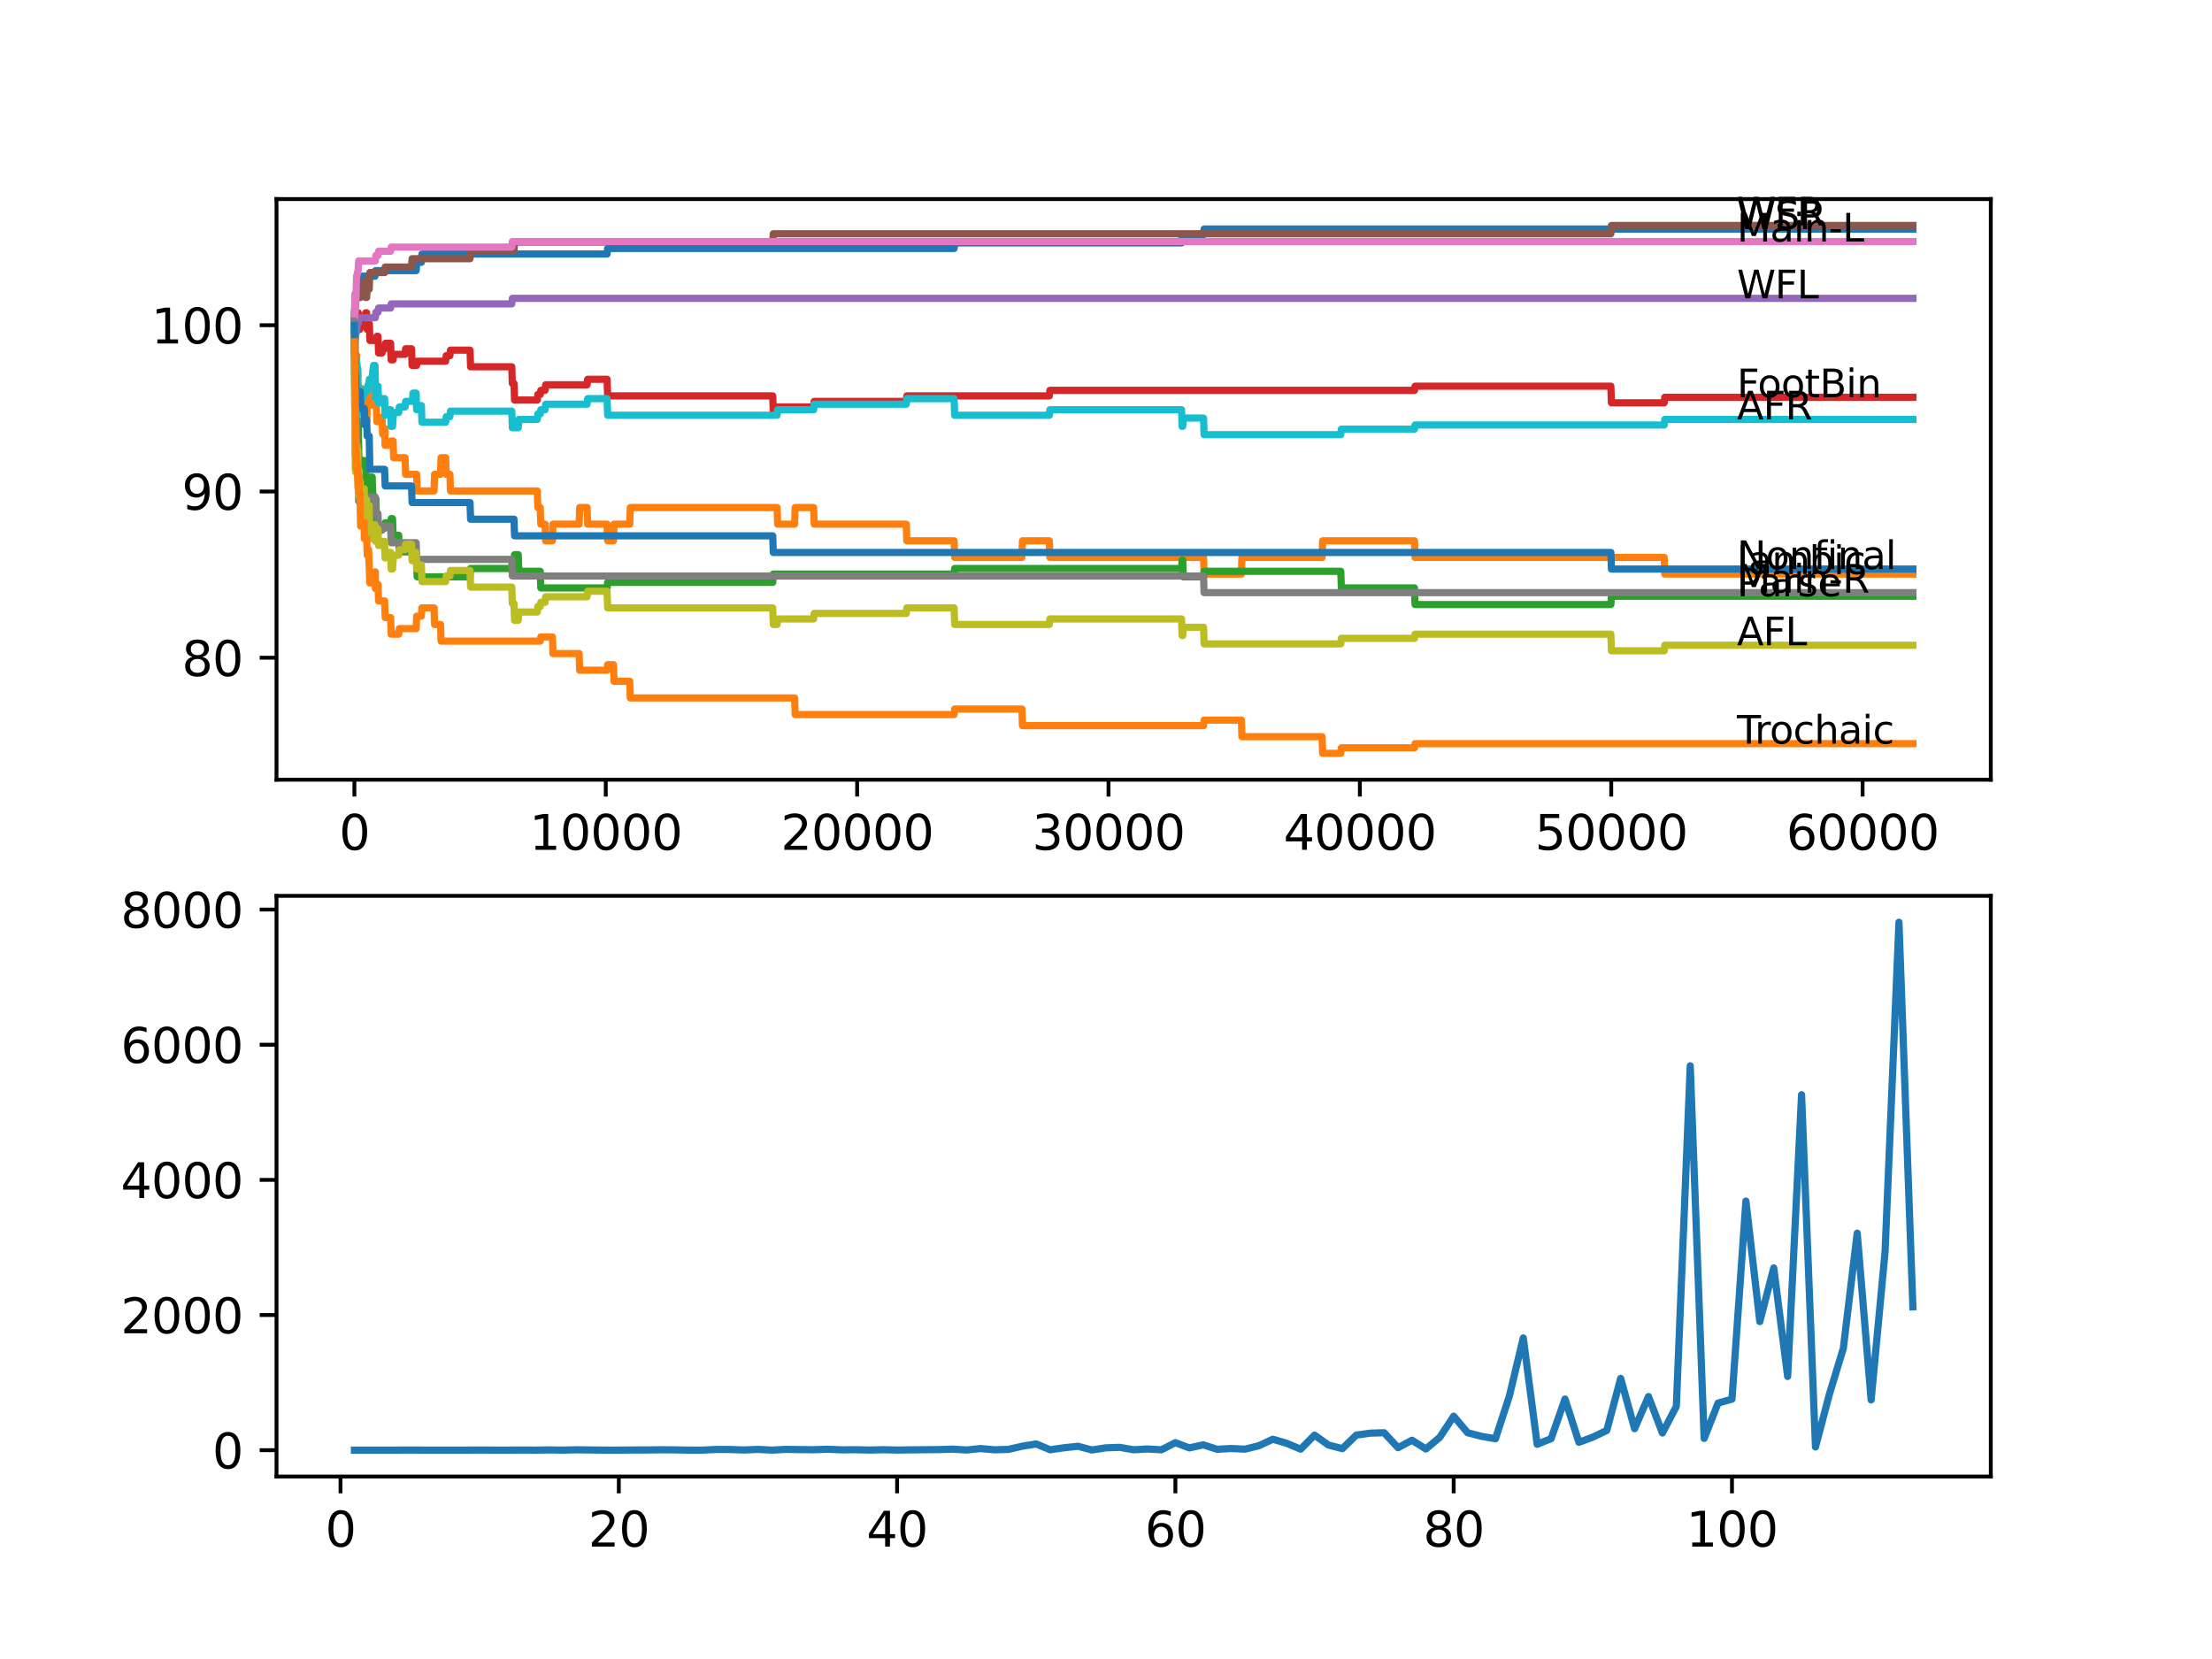<?xml version="1.0" encoding="utf-8" standalone="no"?>
<!DOCTYPE svg PUBLIC "-//W3C//DTD SVG 1.1//EN"
  "http://www.w3.org/Graphics/SVG/1.1/DTD/svg11.dtd">
<svg xmlns:xlink="http://www.w3.org/1999/xlink" width="460.8pt" height="345.6pt" viewBox="0 0 460.8 345.6" xmlns="http://www.w3.org/2000/svg" version="1.1">
 <defs>
  <style type="text/css">*{stroke-linejoin: round; stroke-linecap: butt}</style>
 </defs>
 <g id="figure_1">
  <g id="patch_1">
   <path d="M 0 345.6 
L 460.8 345.6 
L 460.8 0 
L 0 0 
z
" style="fill: #ffffff"/>
  </g>
  <g id="axes_1">
   <g id="patch_2">
    <path d="M 57.6 162.432 
L 414.72 162.432 
L 414.72 41.472 
L 57.6 41.472 
z
" style="fill: #ffffff"/>
   </g>
   <g id="matplotlib.axis_1">
    <g id="xtick_1">
     <g id="line2d_1">
      <defs>
       <path id="m4d00208e15" d="M 0 0 
L 0 3.5 
" style="stroke: #000000; stroke-width: 0.8"/>
      </defs>
      <g>
       <use xlink:href="#m4d00208e15" x="73.827" y="162.432" style="stroke: #000000; stroke-width: 0.8"/>
      </g>
     </g>
     <g id="text_1">
      <!-- 0 -->
      <g transform="translate(70.646 177.03)scale(0.1 -0.1)">
       <defs>
        <path id="DejaVuSans-30" d="M 2034 4250 
Q 1547 4250 1301 3770 
Q 1056 3291 1056 2328 
Q 1056 1369 1301 889 
Q 1547 409 2034 409 
Q 2525 409 2770 889 
Q 3016 1369 3016 2328 
Q 3016 3291 2770 3770 
Q 2525 4250 2034 4250 
z
M 2034 4750 
Q 2819 4750 3233 4129 
Q 3647 3509 3647 2328 
Q 3647 1150 3233 529 
Q 2819 -91 2034 -91 
Q 1250 -91 836 529 
Q 422 1150 422 2328 
Q 422 3509 836 4129 
Q 1250 4750 2034 4750 
z
" transform="scale(0.016)"/>
       </defs>
       <use xlink:href="#DejaVuSans-30"/>
      </g>
     </g>
    </g>
    <g id="xtick_2">
     <g id="line2d_2">
      <g>
       <use xlink:href="#m4d00208e15" x="126.192" y="162.432" style="stroke: #000000; stroke-width: 0.8"/>
      </g>
     </g>
     <g id="text_2">
      <!-- 10000 -->
      <g transform="translate(110.286 177.03)scale(0.1 -0.1)">
       <defs>
        <path id="DejaVuSans-31" d="M 794 531 
L 1825 531 
L 1825 4091 
L 703 3866 
L 703 4441 
L 1819 4666 
L 2450 4666 
L 2450 531 
L 3481 531 
L 3481 0 
L 794 0 
L 794 531 
z
" transform="scale(0.016)"/>
       </defs>
       <use xlink:href="#DejaVuSans-31"/>
       <use xlink:href="#DejaVuSans-30" x="63.623"/>
       <use xlink:href="#DejaVuSans-30" x="127.246"/>
       <use xlink:href="#DejaVuSans-30" x="190.869"/>
       <use xlink:href="#DejaVuSans-30" x="254.492"/>
      </g>
     </g>
    </g>
    <g id="xtick_3">
     <g id="line2d_3">
      <g>
       <use xlink:href="#m4d00208e15" x="178.556" y="162.432" style="stroke: #000000; stroke-width: 0.8"/>
      </g>
     </g>
     <g id="text_3">
      <!-- 20000 -->
      <g transform="translate(162.65 177.03)scale(0.1 -0.1)">
       <defs>
        <path id="DejaVuSans-32" d="M 1228 531 
L 3431 531 
L 3431 0 
L 469 0 
L 469 531 
Q 828 903 1448 1529 
Q 2069 2156 2228 2338 
Q 2531 2678 2651 2914 
Q 2772 3150 2772 3378 
Q 2772 3750 2511 3984 
Q 2250 4219 1831 4219 
Q 1534 4219 1204 4116 
Q 875 4013 500 3803 
L 500 4441 
Q 881 4594 1212 4672 
Q 1544 4750 1819 4750 
Q 2544 4750 2975 4387 
Q 3406 4025 3406 3419 
Q 3406 3131 3298 2873 
Q 3191 2616 2906 2266 
Q 2828 2175 2409 1742 
Q 1991 1309 1228 531 
z
" transform="scale(0.016)"/>
       </defs>
       <use xlink:href="#DejaVuSans-32"/>
       <use xlink:href="#DejaVuSans-30" x="63.623"/>
       <use xlink:href="#DejaVuSans-30" x="127.246"/>
       <use xlink:href="#DejaVuSans-30" x="190.869"/>
       <use xlink:href="#DejaVuSans-30" x="254.492"/>
      </g>
     </g>
    </g>
    <g id="xtick_4">
     <g id="line2d_4">
      <g>
       <use xlink:href="#m4d00208e15" x="230.921" y="162.432" style="stroke: #000000; stroke-width: 0.8"/>
      </g>
     </g>
     <g id="text_4">
      <!-- 30000 -->
      <g transform="translate(215.015 177.03)scale(0.1 -0.1)">
       <defs>
        <path id="DejaVuSans-33" d="M 2597 2516 
Q 3050 2419 3304 2112 
Q 3559 1806 3559 1356 
Q 3559 666 3084 287 
Q 2609 -91 1734 -91 
Q 1441 -91 1130 -33 
Q 819 25 488 141 
L 488 750 
Q 750 597 1062 519 
Q 1375 441 1716 441 
Q 2309 441 2620 675 
Q 2931 909 2931 1356 
Q 2931 1769 2642 2001 
Q 2353 2234 1838 2234 
L 1294 2234 
L 1294 2753 
L 1863 2753 
Q 2328 2753 2575 2939 
Q 2822 3125 2822 3475 
Q 2822 3834 2567 4026 
Q 2313 4219 1838 4219 
Q 1578 4219 1281 4162 
Q 984 4106 628 3988 
L 628 4550 
Q 988 4650 1302 4700 
Q 1616 4750 1894 4750 
Q 2613 4750 3031 4423 
Q 3450 4097 3450 3541 
Q 3450 3153 3228 2886 
Q 3006 2619 2597 2516 
z
" transform="scale(0.016)"/>
       </defs>
       <use xlink:href="#DejaVuSans-33"/>
       <use xlink:href="#DejaVuSans-30" x="63.623"/>
       <use xlink:href="#DejaVuSans-30" x="127.246"/>
       <use xlink:href="#DejaVuSans-30" x="190.869"/>
       <use xlink:href="#DejaVuSans-30" x="254.492"/>
      </g>
     </g>
    </g>
    <g id="xtick_5">
     <g id="line2d_5">
      <g>
       <use xlink:href="#m4d00208e15" x="283.285" y="162.432" style="stroke: #000000; stroke-width: 0.8"/>
      </g>
     </g>
     <g id="text_5">
      <!-- 40000 -->
      <g transform="translate(267.379 177.03)scale(0.1 -0.1)">
       <defs>
        <path id="DejaVuSans-34" d="M 2419 4116 
L 825 1625 
L 2419 1625 
L 2419 4116 
z
M 2253 4666 
L 3047 4666 
L 3047 1625 
L 3713 1625 
L 3713 1100 
L 3047 1100 
L 3047 0 
L 2419 0 
L 2419 1100 
L 313 1100 
L 313 1709 
L 2253 4666 
z
" transform="scale(0.016)"/>
       </defs>
       <use xlink:href="#DejaVuSans-34"/>
       <use xlink:href="#DejaVuSans-30" x="63.623"/>
       <use xlink:href="#DejaVuSans-30" x="127.246"/>
       <use xlink:href="#DejaVuSans-30" x="190.869"/>
       <use xlink:href="#DejaVuSans-30" x="254.492"/>
      </g>
     </g>
    </g>
    <g id="xtick_6">
     <g id="line2d_6">
      <g>
       <use xlink:href="#m4d00208e15" x="335.65" y="162.432" style="stroke: #000000; stroke-width: 0.8"/>
      </g>
     </g>
     <g id="text_6">
      <!-- 50000 -->
      <g transform="translate(319.744 177.03)scale(0.1 -0.1)">
       <defs>
        <path id="DejaVuSans-35" d="M 691 4666 
L 3169 4666 
L 3169 4134 
L 1269 4134 
L 1269 2991 
Q 1406 3038 1543 3061 
Q 1681 3084 1819 3084 
Q 2600 3084 3056 2656 
Q 3513 2228 3513 1497 
Q 3513 744 3044 326 
Q 2575 -91 1722 -91 
Q 1428 -91 1123 -41 
Q 819 9 494 109 
L 494 744 
Q 775 591 1075 516 
Q 1375 441 1709 441 
Q 2250 441 2565 725 
Q 2881 1009 2881 1497 
Q 2881 1984 2565 2268 
Q 2250 2553 1709 2553 
Q 1456 2553 1204 2497 
Q 953 2441 691 2322 
L 691 4666 
z
" transform="scale(0.016)"/>
       </defs>
       <use xlink:href="#DejaVuSans-35"/>
       <use xlink:href="#DejaVuSans-30" x="63.623"/>
       <use xlink:href="#DejaVuSans-30" x="127.246"/>
       <use xlink:href="#DejaVuSans-30" x="190.869"/>
       <use xlink:href="#DejaVuSans-30" x="254.492"/>
      </g>
     </g>
    </g>
    <g id="xtick_7">
     <g id="line2d_7">
      <g>
       <use xlink:href="#m4d00208e15" x="388.014" y="162.432" style="stroke: #000000; stroke-width: 0.8"/>
      </g>
     </g>
     <g id="text_7">
      <!-- 60000 -->
      <g transform="translate(372.108 177.03)scale(0.1 -0.1)">
       <defs>
        <path id="DejaVuSans-36" d="M 2113 2584 
Q 1688 2584 1439 2293 
Q 1191 2003 1191 1497 
Q 1191 994 1439 701 
Q 1688 409 2113 409 
Q 2538 409 2786 701 
Q 3034 994 3034 1497 
Q 3034 2003 2786 2293 
Q 2538 2584 2113 2584 
z
M 3366 4563 
L 3366 3988 
Q 3128 4100 2886 4159 
Q 2644 4219 2406 4219 
Q 1781 4219 1451 3797 
Q 1122 3375 1075 2522 
Q 1259 2794 1537 2939 
Q 1816 3084 2150 3084 
Q 2853 3084 3261 2657 
Q 3669 2231 3669 1497 
Q 3669 778 3244 343 
Q 2819 -91 2113 -91 
Q 1303 -91 875 529 
Q 447 1150 447 2328 
Q 447 3434 972 4092 
Q 1497 4750 2381 4750 
Q 2619 4750 2861 4703 
Q 3103 4656 3366 4563 
z
" transform="scale(0.016)"/>
       </defs>
       <use xlink:href="#DejaVuSans-36"/>
       <use xlink:href="#DejaVuSans-30" x="63.623"/>
       <use xlink:href="#DejaVuSans-30" x="127.246"/>
       <use xlink:href="#DejaVuSans-30" x="190.869"/>
       <use xlink:href="#DejaVuSans-30" x="254.492"/>
      </g>
     </g>
    </g>
   </g>
   <g id="matplotlib.axis_2">
    <g id="ytick_1">
     <g id="line2d_8">
      <defs>
       <path id="me8028a937d" d="M 0 0 
L -3.5 0 
" style="stroke: #000000; stroke-width: 0.8"/>
      </defs>
      <g>
       <use xlink:href="#me8028a937d" x="57.6" y="137.019" style="stroke: #000000; stroke-width: 0.8"/>
      </g>
     </g>
     <g id="text_8">
      <!-- 80 -->
      <g transform="translate(37.875 140.818)scale(0.1 -0.1)">
       <defs>
        <path id="DejaVuSans-38" d="M 2034 2216 
Q 1584 2216 1326 1975 
Q 1069 1734 1069 1313 
Q 1069 891 1326 650 
Q 1584 409 2034 409 
Q 2484 409 2743 651 
Q 3003 894 3003 1313 
Q 3003 1734 2745 1975 
Q 2488 2216 2034 2216 
z
M 1403 2484 
Q 997 2584 770 2862 
Q 544 3141 544 3541 
Q 544 4100 942 4425 
Q 1341 4750 2034 4750 
Q 2731 4750 3128 4425 
Q 3525 4100 3525 3541 
Q 3525 3141 3298 2862 
Q 3072 2584 2669 2484 
Q 3125 2378 3379 2068 
Q 3634 1759 3634 1313 
Q 3634 634 3220 271 
Q 2806 -91 2034 -91 
Q 1263 -91 848 271 
Q 434 634 434 1313 
Q 434 1759 690 2068 
Q 947 2378 1403 2484 
z
M 1172 3481 
Q 1172 3119 1398 2916 
Q 1625 2713 2034 2713 
Q 2441 2713 2670 2916 
Q 2900 3119 2900 3481 
Q 2900 3844 2670 4047 
Q 2441 4250 2034 4250 
Q 1625 4250 1398 4047 
Q 1172 3844 1172 3481 
z
" transform="scale(0.016)"/>
       </defs>
       <use xlink:href="#DejaVuSans-38"/>
       <use xlink:href="#DejaVuSans-30" x="63.623"/>
      </g>
     </g>
    </g>
    <g id="ytick_2">
     <g id="line2d_9">
      <g>
       <use xlink:href="#me8028a937d" x="57.6" y="102.385" style="stroke: #000000; stroke-width: 0.8"/>
      </g>
     </g>
     <g id="text_9">
      <!-- 90 -->
      <g transform="translate(37.875 106.184)scale(0.1 -0.1)">
       <defs>
        <path id="DejaVuSans-39" d="M 703 97 
L 703 672 
Q 941 559 1184 500 
Q 1428 441 1663 441 
Q 2288 441 2617 861 
Q 2947 1281 2994 2138 
Q 2813 1869 2534 1725 
Q 2256 1581 1919 1581 
Q 1219 1581 811 2004 
Q 403 2428 403 3163 
Q 403 3881 828 4315 
Q 1253 4750 1959 4750 
Q 2769 4750 3195 4129 
Q 3622 3509 3622 2328 
Q 3622 1225 3098 567 
Q 2575 -91 1691 -91 
Q 1453 -91 1209 -44 
Q 966 3 703 97 
z
M 1959 2075 
Q 2384 2075 2632 2365 
Q 2881 2656 2881 3163 
Q 2881 3666 2632 3958 
Q 2384 4250 1959 4250 
Q 1534 4250 1286 3958 
Q 1038 3666 1038 3163 
Q 1038 2656 1286 2365 
Q 1534 2075 1959 2075 
z
" transform="scale(0.016)"/>
       </defs>
       <use xlink:href="#DejaVuSans-39"/>
       <use xlink:href="#DejaVuSans-30" x="63.623"/>
      </g>
     </g>
    </g>
    <g id="ytick_3">
     <g id="line2d_10">
      <g>
       <use xlink:href="#me8028a937d" x="57.6" y="67.751" style="stroke: #000000; stroke-width: 0.8"/>
      </g>
     </g>
     <g id="text_10">
      <!-- 100 -->
      <g transform="translate(31.512 71.55)scale(0.1 -0.1)">
       <use xlink:href="#DejaVuSans-31"/>
       <use xlink:href="#DejaVuSans-30" x="63.623"/>
       <use xlink:href="#DejaVuSans-30" x="127.246"/>
      </g>
     </g>
    </g>
   </g>
   <g id="line2d_11">
    <path d="M 73.833 66.885 
L 73.838 66.885 
L 73.979 61.286 
L 74.356 61.286 
L 74.472 60.42 
L 74.54 60.42 
L 74.655 58.688 
L 74.822 58.688 
L 74.938 57.534 
L 78.121 57.534 
L 78.237 56.379 
L 86.693 56.379 
L 86.809 54.647 
L 87.783 54.647 
L 87.898 52.916 
L 126.464 52.916 
L 126.579 51.761 
L 198.759 51.761 
L 198.874 50.607 
L 246.138 50.607 
L 246.253 48.875 
L 250.72 48.875 
L 250.835 47.721 
L 398.487 47.721 
L 398.487 47.721 
" clip-path="url(#p08385de5d7)" style="fill: none; stroke: #1f77b4; stroke-width: 1.5; stroke-linecap: square"/>
   </g>
   <g id="line2d_12">
    <path d="M 73.833 67.751 
L 73.838 66.596 
L 73.896 72.369 
L 73.922 71.676 
L 73.995 71.676 
L 74 70.521 
L 74.006 73.985 
L 74.089 73.985 
L 74.1 77.448 
L 74.199 73.985 
L 74.288 73.985 
L 74.403 80.912 
L 74.513 77.448 
L 74.634 84.375 
L 74.838 84.375 
L 74.953 80.912 
L 74.964 80.912 
L 74.995 84.375 
L 75.074 80.912 
L 75.367 80.912 
L 75.482 84.375 
L 75.849 84.375 
L 75.964 87.839 
L 76.388 87.839 
L 76.503 84.375 
L 76.791 84.375 
L 76.823 80.912 
L 76.901 84.375 
L 78.399 84.375 
L 78.514 87.839 
L 78.745 87.839 
L 78.86 86.973 
L 79.593 86.973 
L 79.708 90.436 
L 80.127 90.436 
L 80.205 89.282 
L 80.211 92.745 
L 80.226 92.745 
L 81.373 92.745 
L 81.488 91.879 
L 81.892 91.879 
L 82.007 95.343 
L 84.379 95.343 
L 84.494 98.806 
L 86.788 98.806 
L 86.903 102.269 
L 90.417 102.269 
L 90.532 98.806 
L 91.768 98.806 
L 91.883 95.343 
L 92.841 95.343 
L 92.956 98.806 
L 93.726 98.806 
L 93.841 102.269 
L 111.928 102.269 
L 112.043 105.733 
L 112.541 105.733 
L 112.656 109.196 
L 113.551 109.196 
L 113.666 112.66 
L 115.08 112.66 
L 115.195 109.196 
L 120.641 109.196 
L 120.757 105.733 
L 122.307 105.733 
L 122.422 109.196 
L 126.464 109.196 
L 126.579 112.66 
L 127.794 112.66 
L 127.91 109.196 
L 131.188 109.196 
L 131.303 105.733 
L 161.884 105.733 
L 161.999 109.196 
L 165.533 109.196 
L 165.649 105.733 
L 169.492 105.733 
L 169.607 109.196 
L 188.794 109.196 
L 188.909 112.66 
L 198.759 112.66 
L 198.874 116.123 
L 212.881 116.123 
L 212.997 112.66 
L 218.594 112.66 
L 218.71 116.123 
L 250.72 116.123 
L 250.835 119.587 
L 258.601 119.587 
L 258.716 116.123 
L 275.415 116.123 
L 275.53 112.66 
L 294.664 112.66 
L 294.779 116.123 
L 346.683 116.123 
L 346.798 119.587 
L 398.487 119.587 
L 398.487 119.587 
" clip-path="url(#p08385de5d7)" style="fill: none; stroke: #ff7f0e; stroke-width: 1.5; stroke-linecap: square"/>
   </g>
   <g id="line2d_13">
    <path d="M 73.833 66.885 
L 73.843 64.865 
L 73.88 74.1 
L 73.911 71.387 
L 74.037 84.087 
L 74.063 84.087 
L 74.178 82.355 
L 74.21 82.355 
L 74.325 88.127 
L 74.356 88.127 
L 74.44 87.261 
L 74.445 90.725 
L 74.451 90.725 
L 74.587 90.725 
L 74.66 88.416 
L 74.665 91.879 
L 74.692 91.879 
L 74.697 91.879 
L 74.817 98.806 
L 74.822 98.806 
L 74.938 97.652 
L 75.058 97.652 
L 75.173 95.92 
L 75.849 95.92 
L 75.88 99.383 
L 75.959 97.652 
L 76.069 97.652 
L 76.184 101.115 
L 76.372 101.115 
L 76.488 99.383 
L 76.571 99.383 
L 76.687 102.847 
L 76.917 102.847 
L 77.037 99.383 
L 77.53 99.383 
L 77.645 102.847 
L 77.708 102.847 
L 77.823 106.31 
L 78.121 106.31 
L 78.242 104.001 
L 78.32 104.001 
L 78.441 110.928 
L 78.745 110.928 
L 78.86 110.062 
L 80.127 110.062 
L 80.242 108.908 
L 81.373 108.908 
L 81.488 108.042 
L 81.771 108.042 
L 81.886 111.505 
L 83.059 111.505 
L 83.175 114.969 
L 85.73 114.969 
L 85.845 113.237 
L 85.924 113.237 
L 86.039 116.7 
L 86.788 116.7 
L 86.903 120.164 
L 97.915 120.164 
L 98.03 118.432 
L 106.613 118.432 
L 106.728 117.278 
L 107.074 117.278 
L 107.189 115.546 
L 107.964 115.546 
L 108.079 119.009 
L 112.541 119.009 
L 112.656 122.473 
L 126.464 122.473 
L 126.579 121.318 
L 160.972 121.318 
L 161.088 119.587 
L 198.759 119.587 
L 198.874 118.432 
L 246.138 118.432 
L 246.253 116.7 
L 246.384 116.7 
L 246.499 120.164 
L 250.72 120.164 
L 250.835 119.009 
L 279.311 119.009 
L 279.426 122.473 
L 294.664 122.473 
L 294.779 125.936 
L 335.571 125.936 
L 335.687 124.204 
L 398.487 124.204 
L 398.487 124.204 
" clip-path="url(#p08385de5d7)" style="fill: none; stroke: #2ca02c; stroke-width: 1.5; stroke-linecap: square"/>
   </g>
   <g id="line2d_14">
    <path d="M 73.833 66.885 
L 73.838 66.885 
L 73.937 71.791 
L 73.953 70.06 
L 74.016 70.06 
L 74.136 66.885 
L 74.513 66.885 
L 74.634 65.153 
L 74.749 68.617 
L 74.964 68.617 
L 75.079 67.462 
L 75.367 67.462 
L 75.482 66.308 
L 76.069 66.308 
L 76.184 65.153 
L 76.372 65.153 
L 76.488 68.617 
L 76.823 68.617 
L 76.938 67.462 
L 76.948 67.462 
L 77.064 70.926 
L 78.399 70.926 
L 78.514 70.06 
L 78.745 70.06 
L 78.86 73.523 
L 79.593 73.523 
L 79.708 72.657 
L 80.205 72.657 
L 80.321 71.503 
L 81.373 71.503 
L 81.488 74.966 
L 81.892 74.966 
L 82.007 73.812 
L 84.379 73.812 
L 84.494 72.657 
L 85.73 72.657 
L 85.845 76.121 
L 86.788 76.121 
L 86.903 75.255 
L 92.841 75.255 
L 92.956 74.1 
L 93.726 74.1 
L 93.841 72.946 
L 97.915 72.946 
L 98.03 76.409 
L 106.613 76.409 
L 106.728 79.873 
L 107.074 79.873 
L 107.189 83.336 
L 111.928 83.336 
L 112.043 82.182 
L 112.541 82.182 
L 112.656 81.316 
L 113.551 81.316 
L 113.666 80.161 
L 122.307 80.161 
L 122.422 79.007 
L 126.464 79.007 
L 126.579 82.47 
L 160.972 82.47 
L 161.088 85.934 
L 161.884 85.934 
L 161.999 84.779 
L 169.492 84.779 
L 169.607 83.625 
L 188.794 83.625 
L 188.909 82.47 
L 218.594 82.47 
L 218.71 81.316 
L 294.664 81.316 
L 294.779 80.45 
L 335.571 80.45 
L 335.687 83.913 
L 346.683 83.913 
L 346.798 82.759 
L 398.487 82.759 
L 398.487 82.759 
" clip-path="url(#p08385de5d7)" style="fill: none; stroke: #d62728; stroke-width: 1.5; stroke-linecap: square"/>
   </g>
   <g id="line2d_15">
    <path d="M 73.833 67.751 
L 73.896 67.751 
L 73.911 67.058 
L 73.917 70.521 
L 73.985 70.521 
L 73.99 70.521 
L 74.105 69.367 
L 74.225 69.367 
L 74.341 68.213 
L 74.356 68.213 
L 74.472 67.347 
L 74.634 67.347 
L 74.749 66.192 
L 78.189 66.192 
L 78.305 65.038 
L 78.745 65.038 
L 78.86 64.172 
L 81.373 64.172 
L 81.488 63.306 
L 106.613 63.306 
L 106.728 62.152 
L 398.487 62.152 
L 398.487 62.152 
" clip-path="url(#p08385de5d7)" style="fill: none; stroke: #9467bd; stroke-width: 1.5; stroke-linecap: square"/>
   </g>
   <g id="line2d_16">
    <path d="M 73.833 67.751 
L 73.958 63.71 
L 74.063 63.71 
L 74.178 61.978 
L 75.058 61.978 
L 75.173 60.247 
L 75.88 60.247 
L 75.995 58.515 
L 76.069 58.515 
L 76.184 61.978 
L 76.372 61.978 
L 76.488 60.247 
L 76.917 60.247 
L 77.037 56.783 
L 80.127 56.783 
L 80.242 55.629 
L 85.73 55.629 
L 85.845 53.897 
L 97.915 53.897 
L 98.03 52.165 
L 107.074 52.165 
L 107.189 50.434 
L 160.972 50.434 
L 161.088 48.702 
L 335.571 48.702 
L 335.687 46.97 
L 398.487 46.97 
L 398.487 46.97 
" clip-path="url(#p08385de5d7)" style="fill: none; stroke: #8c564b; stroke-width: 1.5; stroke-linecap: square"/>
   </g>
   <g id="line2d_17">
    <path d="M 73.833 67.751 
L 73.838 67.751 
L 73.911 61.574 
L 73.964 65.038 
L 73.99 65.038 
L 74.11 62.152 
L 74.157 62.152 
L 74.273 57.534 
L 74.356 57.534 
L 74.472 56.668 
L 74.587 56.668 
L 74.707 54.359 
L 78.189 54.359 
L 78.305 53.204 
L 78.745 53.204 
L 78.86 52.338 
L 81.373 52.338 
L 81.488 51.473 
L 106.613 51.473 
L 106.728 50.318 
L 398.487 50.318 
L 398.487 50.318 
" clip-path="url(#p08385de5d7)" style="fill: none; stroke: #e377c2; stroke-width: 1.5; stroke-linecap: square"/>
   </g>
   <g id="line2d_18">
    <path d="M 73.833 66.885 
L 73.838 66.885 
L 73.901 84.202 
L 73.969 80.45 
L 73.99 80.45 
L 74.095 87.377 
L 74.105 86.511 
L 74.157 86.511 
L 74.278 93.438 
L 74.288 93.438 
L 74.356 92.283 
L 74.362 95.747 
L 74.388 95.747 
L 74.513 95.747 
L 74.54 94.881 
L 74.545 98.344 
L 74.587 98.344 
L 74.702 104.405 
L 75.849 104.405 
L 75.964 103.539 
L 78.189 103.539 
L 78.305 107.003 
L 78.745 107.003 
L 78.86 110.466 
L 79.593 110.466 
L 79.708 109.6 
L 81.373 109.6 
L 81.488 113.064 
L 86.693 113.064 
L 86.809 116.527 
L 106.613 116.527 
L 106.728 119.991 
L 250.72 119.991 
L 250.835 123.454 
L 398.487 123.454 
L 398.487 123.454 
" clip-path="url(#p08385de5d7)" style="fill: none; stroke: #7f7f7f; stroke-width: 1.5; stroke-linecap: square"/>
   </g>
   <g id="line2d_19">
    <path d="M 73.833 71.214 
L 73.937 94.881 
L 73.974 93.149 
L 73.99 91.995 
L 74.006 97.767 
L 74.063 94.881 
L 74.089 98.344 
L 74.173 96.324 
L 74.21 96.324 
L 74.335 92.861 
L 74.356 92.861 
L 74.44 96.324 
L 74.466 94.592 
L 74.513 94.592 
L 74.54 93.726 
L 74.545 97.19 
L 74.587 97.19 
L 74.66 103.251 
L 74.697 101.519 
L 74.817 98.056 
L 74.822 98.056 
L 74.938 101.519 
L 74.964 101.519 
L 75.058 100.365 
L 75.063 103.828 
L 75.367 103.828 
L 75.482 102.674 
L 75.849 102.674 
L 75.88 101.808 
L 75.885 105.271 
L 75.943 105.271 
L 76.069 105.271 
L 76.184 104.117 
L 76.372 104.117 
L 76.488 107.58 
L 76.571 107.58 
L 76.687 106.426 
L 76.823 106.426 
L 76.917 105.271 
L 76.922 108.735 
L 76.948 108.735 
L 77.064 112.198 
L 77.53 112.198 
L 77.645 110.466 
L 77.708 110.466 
L 77.823 109.312 
L 78.121 109.312 
L 78.237 112.775 
L 78.32 112.775 
L 78.436 110.178 
L 78.745 110.178 
L 78.86 113.641 
L 79.593 113.641 
L 79.708 112.775 
L 80.127 112.775 
L 80.205 116.239 
L 80.237 115.084 
L 81.373 115.084 
L 81.488 118.548 
L 81.771 118.548 
L 81.886 116.816 
L 81.892 116.816 
L 82.007 115.661 
L 83.059 115.661 
L 83.175 114.507 
L 84.379 114.507 
L 84.494 113.352 
L 85.73 113.352 
L 85.845 116.816 
L 85.924 116.816 
L 86.039 115.084 
L 86.693 115.084 
L 86.788 118.548 
L 86.803 117.682 
L 87.783 117.682 
L 87.898 121.145 
L 92.841 121.145 
L 92.956 119.991 
L 93.726 119.991 
L 93.841 118.836 
L 97.915 118.836 
L 98.03 122.3 
L 106.613 122.3 
L 106.728 125.763 
L 107.074 125.763 
L 107.189 129.226 
L 107.964 129.226 
L 108.079 127.495 
L 111.928 127.495 
L 112.043 126.34 
L 112.541 126.34 
L 112.656 125.474 
L 113.551 125.474 
L 113.666 124.32 
L 122.307 124.32 
L 122.422 123.165 
L 126.464 123.165 
L 126.579 126.629 
L 160.972 126.629 
L 161.088 130.092 
L 161.884 130.092 
L 161.999 128.938 
L 169.492 128.938 
L 169.607 127.783 
L 188.794 127.783 
L 188.909 126.629 
L 198.759 126.629 
L 198.874 130.092 
L 218.594 130.092 
L 218.71 128.938 
L 246.138 128.938 
L 246.253 132.401 
L 246.384 132.401 
L 246.499 130.67 
L 250.72 130.67 
L 250.835 134.133 
L 279.311 134.133 
L 279.426 132.978 
L 294.664 132.978 
L 294.779 132.113 
L 335.571 132.113 
L 335.687 135.576 
L 346.683 135.576 
L 346.798 134.422 
L 398.487 134.422 
L 398.487 134.422 
" clip-path="url(#p08385de5d7)" style="fill: none; stroke: #bcbd22; stroke-width: 1.5; stroke-linecap: square"/>
   </g>
   <g id="line2d_20">
    <path d="M 73.833 67.751 
L 73.838 67.751 
L 73.901 79.873 
L 73.958 76.121 
L 73.974 76.121 
L 73.99 74.966 
L 74.006 80.739 
L 74.074 77.852 
L 74.089 77.852 
L 74.205 75.832 
L 74.21 75.832 
L 74.225 74.678 
L 74.231 78.141 
L 74.32 75.832 
L 74.356 75.832 
L 74.44 79.295 
L 74.466 77.564 
L 74.513 77.564 
L 74.54 76.698 
L 74.545 80.161 
L 74.587 80.161 
L 74.66 86.222 
L 74.697 84.491 
L 74.817 81.027 
L 74.822 81.027 
L 74.938 84.491 
L 74.964 84.491 
L 75.079 83.336 
L 75.367 83.336 
L 75.482 82.182 
L 75.849 82.182 
L 75.964 81.316 
L 76.571 81.316 
L 76.687 80.161 
L 76.823 80.161 
L 76.938 79.007 
L 77.53 79.007 
L 77.645 77.275 
L 77.708 77.275 
L 77.823 76.121 
L 78.121 76.121 
L 78.242 83.047 
L 78.32 83.047 
L 78.436 80.45 
L 78.745 80.45 
L 78.86 83.913 
L 79.593 83.913 
L 79.708 83.047 
L 80.127 83.047 
L 80.205 86.511 
L 80.237 85.356 
L 81.373 85.356 
L 81.488 88.82 
L 81.771 88.82 
L 81.886 87.088 
L 81.892 87.088 
L 82.007 85.934 
L 83.059 85.934 
L 83.175 84.779 
L 84.379 84.779 
L 84.494 83.625 
L 85.924 83.625 
L 86.039 81.893 
L 86.693 81.893 
L 86.788 85.356 
L 86.803 84.491 
L 87.783 84.491 
L 87.898 87.954 
L 92.841 87.954 
L 92.956 86.8 
L 93.726 86.8 
L 93.841 85.645 
L 106.613 85.645 
L 106.728 89.108 
L 107.964 89.108 
L 108.079 87.377 
L 111.928 87.377 
L 112.043 86.222 
L 112.541 86.222 
L 112.656 85.356 
L 113.551 85.356 
L 113.666 84.202 
L 122.307 84.202 
L 122.422 83.047 
L 126.464 83.047 
L 126.579 86.511 
L 161.884 86.511 
L 161.999 85.356 
L 169.492 85.356 
L 169.607 84.202 
L 188.794 84.202 
L 188.909 83.047 
L 198.759 83.047 
L 198.874 86.511 
L 218.594 86.511 
L 218.71 85.356 
L 246.138 85.356 
L 246.253 88.82 
L 246.384 88.82 
L 246.499 87.088 
L 250.72 87.088 
L 250.835 90.552 
L 279.311 90.552 
L 279.426 89.397 
L 294.664 89.397 
L 294.779 88.531 
L 346.683 88.531 
L 346.798 87.377 
L 398.487 87.377 
L 398.487 87.377 
" clip-path="url(#p08385de5d7)" style="fill: none; stroke: #17becf; stroke-width: 1.5; stroke-linecap: square"/>
   </g>
   <g id="line2d_21">
    <path d="M 73.833 67.751 
L 73.958 78.141 
L 74.063 78.141 
L 74.178 81.604 
L 75.058 81.604 
L 75.173 85.068 
L 75.88 85.068 
L 75.995 88.531 
L 76.069 88.531 
L 76.184 87.377 
L 76.372 87.377 
L 76.488 90.84 
L 76.917 90.84 
L 77.037 97.767 
L 80.127 97.767 
L 80.242 101.23 
L 85.73 101.23 
L 85.845 104.694 
L 97.915 104.694 
L 98.03 108.157 
L 107.074 108.157 
L 107.189 111.621 
L 160.972 111.621 
L 161.088 115.084 
L 335.571 115.084 
L 335.687 118.548 
L 398.487 118.548 
L 398.487 118.548 
" clip-path="url(#p08385de5d7)" style="fill: none; stroke: #1f77b4; stroke-width: 1.5; stroke-linecap: square"/>
   </g>
   <g id="line2d_22">
    <path d="M 73.833 71.214 
L 73.958 82.47 
L 73.974 82.47 
L 73.995 81.316 
L 74 84.779 
L 74.063 84.779 
L 74.189 95.169 
L 74.21 95.169 
L 74.225 94.015 
L 74.231 97.478 
L 74.314 96.324 
L 74.403 96.324 
L 74.519 99.787 
L 74.54 99.787 
L 74.576 98.056 
L 74.582 101.519 
L 74.644 100.365 
L 74.822 100.365 
L 74.838 99.21 
L 74.843 102.674 
L 74.922 102.674 
L 74.995 102.674 
L 75.116 109.6 
L 75.849 109.6 
L 75.88 108.735 
L 75.885 112.198 
L 75.943 112.198 
L 76.388 112.198 
L 76.503 115.661 
L 76.571 115.661 
L 76.687 114.507 
L 76.791 114.507 
L 76.907 117.97 
L 76.917 117.97 
L 77.032 121.434 
L 77.708 121.434 
L 77.823 120.279 
L 78.121 120.279 
L 78.189 119.125 
L 78.195 122.588 
L 78.221 122.588 
L 78.399 122.588 
L 78.514 121.722 
L 78.745 121.722 
L 78.86 125.186 
L 80.127 125.186 
L 80.242 128.649 
L 81.373 128.649 
L 81.488 132.113 
L 83.059 132.113 
L 83.175 130.958 
L 86.693 130.958 
L 86.809 128.361 
L 87.783 128.361 
L 87.898 126.629 
L 90.417 126.629 
L 90.532 130.092 
L 91.768 130.092 
L 91.883 133.556 
L 112.541 133.556 
L 112.656 132.69 
L 115.08 132.69 
L 115.195 136.153 
L 120.641 136.153 
L 120.757 139.617 
L 126.464 139.617 
L 126.579 138.462 
L 127.794 138.462 
L 127.91 141.926 
L 131.188 141.926 
L 131.303 145.389 
L 165.533 145.389 
L 165.649 148.853 
L 198.759 148.853 
L 198.874 147.698 
L 212.881 147.698 
L 212.997 151.161 
L 250.72 151.161 
L 250.835 150.007 
L 258.601 150.007 
L 258.716 153.47 
L 275.415 153.47 
L 275.53 156.934 
L 279.311 156.934 
L 279.426 155.779 
L 294.664 155.779 
L 294.779 154.913 
L 398.487 154.913 
L 398.487 154.913 
" clip-path="url(#p08385de5d7)" style="fill: none; stroke: #ff7f0e; stroke-width: 1.5; stroke-linecap: square"/>
   </g>
   <g id="patch_3">
    <path d="M 57.6 162.432 
L 57.6 41.472 
" style="fill: none; stroke: #000000; stroke-width: 0.8; stroke-linejoin: miter; stroke-linecap: square"/>
   </g>
   <g id="patch_4">
    <path d="M 414.72 162.432 
L 414.72 41.472 
" style="fill: none; stroke: #000000; stroke-width: 0.8; stroke-linejoin: miter; stroke-linecap: square"/>
   </g>
   <g id="patch_5">
    <path d="M 57.6 162.432 
L 414.72 162.432 
" style="fill: none; stroke: #000000; stroke-width: 0.8; stroke-linejoin: miter; stroke-linecap: square"/>
   </g>
   <g id="patch_6">
    <path d="M 57.6 41.472 
L 414.72 41.472 
" style="fill: none; stroke: #000000; stroke-width: 0.8; stroke-linejoin: miter; stroke-linecap: square"/>
   </g>
   <g id="text_11">
    <!-- WSP -->
    <g transform="translate(361.832 47.721)scale(0.08 -0.08)">
     <defs>
      <path id="DejaVuSans-57" d="M 213 4666 
L 850 4666 
L 1831 722 
L 2809 4666 
L 3519 4666 
L 4500 722 
L 5478 4666 
L 6119 4666 
L 4947 0 
L 4153 0 
L 3169 4050 
L 2175 0 
L 1381 0 
L 213 4666 
z
" transform="scale(0.016)"/>
      <path id="DejaVuSans-53" d="M 3425 4513 
L 3425 3897 
Q 3066 4069 2747 4153 
Q 2428 4238 2131 4238 
Q 1616 4238 1336 4038 
Q 1056 3838 1056 3469 
Q 1056 3159 1242 3001 
Q 1428 2844 1947 2747 
L 2328 2669 
Q 3034 2534 3370 2195 
Q 3706 1856 3706 1288 
Q 3706 609 3251 259 
Q 2797 -91 1919 -91 
Q 1588 -91 1214 -16 
Q 841 59 441 206 
L 441 856 
Q 825 641 1194 531 
Q 1563 422 1919 422 
Q 2459 422 2753 634 
Q 3047 847 3047 1241 
Q 3047 1584 2836 1778 
Q 2625 1972 2144 2069 
L 1759 2144 
Q 1053 2284 737 2584 
Q 422 2884 422 3419 
Q 422 4038 858 4394 
Q 1294 4750 2059 4750 
Q 2388 4750 2728 4690 
Q 3069 4631 3425 4513 
z
" transform="scale(0.016)"/>
      <path id="DejaVuSans-50" d="M 1259 4147 
L 1259 2394 
L 2053 2394 
Q 2494 2394 2734 2622 
Q 2975 2850 2975 3272 
Q 2975 3691 2734 3919 
Q 2494 4147 2053 4147 
L 1259 4147 
z
M 628 4666 
L 2053 4666 
Q 2838 4666 3239 4311 
Q 3641 3956 3641 3272 
Q 3641 2581 3239 2228 
Q 2838 1875 2053 1875 
L 1259 1875 
L 1259 0 
L 628 0 
L 628 4666 
z
" transform="scale(0.016)"/>
     </defs>
     <use xlink:href="#DejaVuSans-57"/>
     <use xlink:href="#DejaVuSans-53" x="98.877"/>
     <use xlink:href="#DejaVuSans-50" x="162.354"/>
    </g>
   </g>
   <g id="text_12">
    <!-- Iambic -->
    <g transform="translate(361.832 119.587)scale(0.08 -0.08)">
     <defs>
      <path id="DejaVuSans-49" d="M 628 4666 
L 1259 4666 
L 1259 0 
L 628 0 
L 628 4666 
z
" transform="scale(0.016)"/>
      <path id="DejaVuSans-61" d="M 2194 1759 
Q 1497 1759 1228 1600 
Q 959 1441 959 1056 
Q 959 750 1161 570 
Q 1363 391 1709 391 
Q 2188 391 2477 730 
Q 2766 1069 2766 1631 
L 2766 1759 
L 2194 1759 
z
M 3341 1997 
L 3341 0 
L 2766 0 
L 2766 531 
Q 2569 213 2275 61 
Q 1981 -91 1556 -91 
Q 1019 -91 701 211 
Q 384 513 384 1019 
Q 384 1609 779 1909 
Q 1175 2209 1959 2209 
L 2766 2209 
L 2766 2266 
Q 2766 2663 2505 2880 
Q 2244 3097 1772 3097 
Q 1472 3097 1187 3025 
Q 903 2953 641 2809 
L 641 3341 
Q 956 3463 1253 3523 
Q 1550 3584 1831 3584 
Q 2591 3584 2966 3190 
Q 3341 2797 3341 1997 
z
" transform="scale(0.016)"/>
      <path id="DejaVuSans-6d" d="M 3328 2828 
Q 3544 3216 3844 3400 
Q 4144 3584 4550 3584 
Q 5097 3584 5394 3201 
Q 5691 2819 5691 2113 
L 5691 0 
L 5113 0 
L 5113 2094 
Q 5113 2597 4934 2840 
Q 4756 3084 4391 3084 
Q 3944 3084 3684 2787 
Q 3425 2491 3425 1978 
L 3425 0 
L 2847 0 
L 2847 2094 
Q 2847 2600 2669 2842 
Q 2491 3084 2119 3084 
Q 1678 3084 1418 2786 
Q 1159 2488 1159 1978 
L 1159 0 
L 581 0 
L 581 3500 
L 1159 3500 
L 1159 2956 
Q 1356 3278 1631 3431 
Q 1906 3584 2284 3584 
Q 2666 3584 2933 3390 
Q 3200 3197 3328 2828 
z
" transform="scale(0.016)"/>
      <path id="DejaVuSans-62" d="M 3116 1747 
Q 3116 2381 2855 2742 
Q 2594 3103 2138 3103 
Q 1681 3103 1420 2742 
Q 1159 2381 1159 1747 
Q 1159 1113 1420 752 
Q 1681 391 2138 391 
Q 2594 391 2855 752 
Q 3116 1113 3116 1747 
z
M 1159 2969 
Q 1341 3281 1617 3432 
Q 1894 3584 2278 3584 
Q 2916 3584 3314 3078 
Q 3713 2572 3713 1747 
Q 3713 922 3314 415 
Q 2916 -91 2278 -91 
Q 1894 -91 1617 61 
Q 1341 213 1159 525 
L 1159 0 
L 581 0 
L 581 4863 
L 1159 4863 
L 1159 2969 
z
" transform="scale(0.016)"/>
      <path id="DejaVuSans-69" d="M 603 3500 
L 1178 3500 
L 1178 0 
L 603 0 
L 603 3500 
z
M 603 4863 
L 1178 4863 
L 1178 4134 
L 603 4134 
L 603 4863 
z
" transform="scale(0.016)"/>
      <path id="DejaVuSans-63" d="M 3122 3366 
L 3122 2828 
Q 2878 2963 2633 3030 
Q 2388 3097 2138 3097 
Q 1578 3097 1268 2742 
Q 959 2388 959 1747 
Q 959 1106 1268 751 
Q 1578 397 2138 397 
Q 2388 397 2633 464 
Q 2878 531 3122 666 
L 3122 134 
Q 2881 22 2623 -34 
Q 2366 -91 2075 -91 
Q 1284 -91 818 406 
Q 353 903 353 1747 
Q 353 2603 823 3093 
Q 1294 3584 2113 3584 
Q 2378 3584 2631 3529 
Q 2884 3475 3122 3366 
z
" transform="scale(0.016)"/>
     </defs>
     <use xlink:href="#DejaVuSans-49"/>
     <use xlink:href="#DejaVuSans-61" x="29.492"/>
     <use xlink:href="#DejaVuSans-6d" x="90.771"/>
     <use xlink:href="#DejaVuSans-62" x="188.184"/>
     <use xlink:href="#DejaVuSans-69" x="251.66"/>
     <use xlink:href="#DejaVuSans-63" x="279.443"/>
    </g>
   </g>
   <g id="text_13">
    <!-- Parse -->
    <g transform="translate(361.832 124.204)scale(0.08 -0.08)">
     <defs>
      <path id="DejaVuSans-72" d="M 2631 2963 
Q 2534 3019 2420 3045 
Q 2306 3072 2169 3072 
Q 1681 3072 1420 2755 
Q 1159 2438 1159 1844 
L 1159 0 
L 581 0 
L 581 3500 
L 1159 3500 
L 1159 2956 
Q 1341 3275 1631 3429 
Q 1922 3584 2338 3584 
Q 2397 3584 2469 3576 
Q 2541 3569 2628 3553 
L 2631 2963 
z
" transform="scale(0.016)"/>
      <path id="DejaVuSans-73" d="M 2834 3397 
L 2834 2853 
Q 2591 2978 2328 3040 
Q 2066 3103 1784 3103 
Q 1356 3103 1142 2972 
Q 928 2841 928 2578 
Q 928 2378 1081 2264 
Q 1234 2150 1697 2047 
L 1894 2003 
Q 2506 1872 2764 1633 
Q 3022 1394 3022 966 
Q 3022 478 2636 193 
Q 2250 -91 1575 -91 
Q 1294 -91 989 -36 
Q 684 19 347 128 
L 347 722 
Q 666 556 975 473 
Q 1284 391 1588 391 
Q 1994 391 2212 530 
Q 2431 669 2431 922 
Q 2431 1156 2273 1281 
Q 2116 1406 1581 1522 
L 1381 1569 
Q 847 1681 609 1914 
Q 372 2147 372 2553 
Q 372 3047 722 3315 
Q 1072 3584 1716 3584 
Q 2034 3584 2315 3537 
Q 2597 3491 2834 3397 
z
" transform="scale(0.016)"/>
      <path id="DejaVuSans-65" d="M 3597 1894 
L 3597 1613 
L 953 1613 
Q 991 1019 1311 708 
Q 1631 397 2203 397 
Q 2534 397 2845 478 
Q 3156 559 3463 722 
L 3463 178 
Q 3153 47 2828 -22 
Q 2503 -91 2169 -91 
Q 1331 -91 842 396 
Q 353 884 353 1716 
Q 353 2575 817 3079 
Q 1281 3584 2069 3584 
Q 2775 3584 3186 3129 
Q 3597 2675 3597 1894 
z
M 3022 2063 
Q 3016 2534 2758 2815 
Q 2500 3097 2075 3097 
Q 1594 3097 1305 2825 
Q 1016 2553 972 2059 
L 3022 2063 
z
" transform="scale(0.016)"/>
     </defs>
     <use xlink:href="#DejaVuSans-50"/>
     <use xlink:href="#DejaVuSans-61" x="55.803"/>
     <use xlink:href="#DejaVuSans-72" x="117.082"/>
     <use xlink:href="#DejaVuSans-73" x="158.195"/>
     <use xlink:href="#DejaVuSans-65" x="210.295"/>
    </g>
   </g>
   <g id="text_14">
    <!-- FootBin -->
    <g transform="translate(361.832 82.759)scale(0.08 -0.08)">
     <defs>
      <path id="DejaVuSans-46" d="M 628 4666 
L 3309 4666 
L 3309 4134 
L 1259 4134 
L 1259 2759 
L 3109 2759 
L 3109 2228 
L 1259 2228 
L 1259 0 
L 628 0 
L 628 4666 
z
" transform="scale(0.016)"/>
      <path id="DejaVuSans-6f" d="M 1959 3097 
Q 1497 3097 1228 2736 
Q 959 2375 959 1747 
Q 959 1119 1226 758 
Q 1494 397 1959 397 
Q 2419 397 2687 759 
Q 2956 1122 2956 1747 
Q 2956 2369 2687 2733 
Q 2419 3097 1959 3097 
z
M 1959 3584 
Q 2709 3584 3137 3096 
Q 3566 2609 3566 1747 
Q 3566 888 3137 398 
Q 2709 -91 1959 -91 
Q 1206 -91 779 398 
Q 353 888 353 1747 
Q 353 2609 779 3096 
Q 1206 3584 1959 3584 
z
" transform="scale(0.016)"/>
      <path id="DejaVuSans-74" d="M 1172 4494 
L 1172 3500 
L 2356 3500 
L 2356 3053 
L 1172 3053 
L 1172 1153 
Q 1172 725 1289 603 
Q 1406 481 1766 481 
L 2356 481 
L 2356 0 
L 1766 0 
Q 1100 0 847 248 
Q 594 497 594 1153 
L 594 3053 
L 172 3053 
L 172 3500 
L 594 3500 
L 594 4494 
L 1172 4494 
z
" transform="scale(0.016)"/>
      <path id="DejaVuSans-42" d="M 1259 2228 
L 1259 519 
L 2272 519 
Q 2781 519 3026 730 
Q 3272 941 3272 1375 
Q 3272 1813 3026 2020 
Q 2781 2228 2272 2228 
L 1259 2228 
z
M 1259 4147 
L 1259 2741 
L 2194 2741 
Q 2656 2741 2882 2914 
Q 3109 3088 3109 3444 
Q 3109 3797 2882 3972 
Q 2656 4147 2194 4147 
L 1259 4147 
z
M 628 4666 
L 2241 4666 
Q 2963 4666 3353 4366 
Q 3744 4066 3744 3513 
Q 3744 3084 3544 2831 
Q 3344 2578 2956 2516 
Q 3422 2416 3680 2098 
Q 3938 1781 3938 1306 
Q 3938 681 3513 340 
Q 3088 0 2303 0 
L 628 0 
L 628 4666 
z
" transform="scale(0.016)"/>
      <path id="DejaVuSans-6e" d="M 3513 2113 
L 3513 0 
L 2938 0 
L 2938 2094 
Q 2938 2591 2744 2837 
Q 2550 3084 2163 3084 
Q 1697 3084 1428 2787 
Q 1159 2491 1159 1978 
L 1159 0 
L 581 0 
L 581 3500 
L 1159 3500 
L 1159 2956 
Q 1366 3272 1645 3428 
Q 1925 3584 2291 3584 
Q 2894 3584 3203 3211 
Q 3513 2838 3513 2113 
z
" transform="scale(0.016)"/>
     </defs>
     <use xlink:href="#DejaVuSans-46"/>
     <use xlink:href="#DejaVuSans-6f" x="53.895"/>
     <use xlink:href="#DejaVuSans-6f" x="115.076"/>
     <use xlink:href="#DejaVuSans-74" x="176.258"/>
     <use xlink:href="#DejaVuSans-42" x="215.467"/>
     <use xlink:href="#DejaVuSans-69" x="284.07"/>
     <use xlink:href="#DejaVuSans-6e" x="311.854"/>
    </g>
   </g>
   <g id="text_15">
    <!-- WFL -->
    <g transform="translate(361.832 62.152)scale(0.08 -0.08)">
     <defs>
      <path id="DejaVuSans-4c" d="M 628 4666 
L 1259 4666 
L 1259 531 
L 3531 531 
L 3531 0 
L 628 0 
L 628 4666 
z
" transform="scale(0.016)"/>
     </defs>
     <use xlink:href="#DejaVuSans-57"/>
     <use xlink:href="#DejaVuSans-46" x="98.877"/>
     <use xlink:href="#DejaVuSans-4c" x="156.396"/>
    </g>
   </g>
   <g id="text_16">
    <!-- WFR -->
    <g transform="translate(361.832 46.97)scale(0.08 -0.08)">
     <defs>
      <path id="DejaVuSans-52" d="M 2841 2188 
Q 3044 2119 3236 1894 
Q 3428 1669 3622 1275 
L 4263 0 
L 3584 0 
L 2988 1197 
Q 2756 1666 2539 1819 
Q 2322 1972 1947 1972 
L 1259 1972 
L 1259 0 
L 628 0 
L 628 4666 
L 2053 4666 
Q 2853 4666 3247 4331 
Q 3641 3997 3641 3322 
Q 3641 2881 3436 2590 
Q 3231 2300 2841 2188 
z
M 1259 4147 
L 1259 2491 
L 2053 2491 
Q 2509 2491 2742 2702 
Q 2975 2913 2975 3322 
Q 2975 3731 2742 3939 
Q 2509 4147 2053 4147 
L 1259 4147 
z
" transform="scale(0.016)"/>
     </defs>
     <use xlink:href="#DejaVuSans-57"/>
     <use xlink:href="#DejaVuSans-46" x="98.877"/>
     <use xlink:href="#DejaVuSans-52" x="156.396"/>
    </g>
   </g>
   <g id="text_17">
    <!-- Main-L -->
    <g transform="translate(361.832 50.318)scale(0.08 -0.08)">
     <defs>
      <path id="DejaVuSans-4d" d="M 628 4666 
L 1569 4666 
L 2759 1491 
L 3956 4666 
L 4897 4666 
L 4897 0 
L 4281 0 
L 4281 4097 
L 3078 897 
L 2444 897 
L 1241 4097 
L 1241 0 
L 628 0 
L 628 4666 
z
" transform="scale(0.016)"/>
      <path id="DejaVuSans-2d" d="M 313 2009 
L 1997 2009 
L 1997 1497 
L 313 1497 
L 313 2009 
z
" transform="scale(0.016)"/>
     </defs>
     <use xlink:href="#DejaVuSans-4d"/>
     <use xlink:href="#DejaVuSans-61" x="86.279"/>
     <use xlink:href="#DejaVuSans-69" x="147.559"/>
     <use xlink:href="#DejaVuSans-6e" x="175.342"/>
     <use xlink:href="#DejaVuSans-2d" x="238.721"/>
     <use xlink:href="#DejaVuSans-4c" x="274.805"/>
    </g>
   </g>
   <g id="text_18">
    <!-- Main-R -->
    <g transform="translate(361.832 123.454)scale(0.08 -0.08)">
     <use xlink:href="#DejaVuSans-4d"/>
     <use xlink:href="#DejaVuSans-61" x="86.279"/>
     <use xlink:href="#DejaVuSans-69" x="147.559"/>
     <use xlink:href="#DejaVuSans-6e" x="175.342"/>
     <use xlink:href="#DejaVuSans-2d" x="238.721"/>
     <use xlink:href="#DejaVuSans-52" x="274.805"/>
    </g>
   </g>
   <g id="text_19">
    <!-- AFL -->
    <g transform="translate(361.832 134.422)scale(0.08 -0.08)">
     <defs>
      <path id="DejaVuSans-41" d="M 2188 4044 
L 1331 1722 
L 3047 1722 
L 2188 4044 
z
M 1831 4666 
L 2547 4666 
L 4325 0 
L 3669 0 
L 3244 1197 
L 1141 1197 
L 716 0 
L 50 0 
L 1831 4666 
z
" transform="scale(0.016)"/>
     </defs>
     <use xlink:href="#DejaVuSans-41"/>
     <use xlink:href="#DejaVuSans-46" x="68.408"/>
     <use xlink:href="#DejaVuSans-4c" x="125.928"/>
    </g>
   </g>
   <g id="text_20">
    <!-- AFR -->
    <g transform="translate(361.832 87.377)scale(0.08 -0.08)">
     <use xlink:href="#DejaVuSans-41"/>
     <use xlink:href="#DejaVuSans-46" x="68.408"/>
     <use xlink:href="#DejaVuSans-52" x="125.928"/>
    </g>
   </g>
   <g id="text_21">
    <!-- Nonfinal -->
    <g transform="translate(361.832 118.548)scale(0.08 -0.08)">
     <defs>
      <path id="DejaVuSans-4e" d="M 628 4666 
L 1478 4666 
L 3547 763 
L 3547 4666 
L 4159 4666 
L 4159 0 
L 3309 0 
L 1241 3903 
L 1241 0 
L 628 0 
L 628 4666 
z
" transform="scale(0.016)"/>
      <path id="DejaVuSans-66" d="M 2375 4863 
L 2375 4384 
L 1825 4384 
Q 1516 4384 1395 4259 
Q 1275 4134 1275 3809 
L 1275 3500 
L 2222 3500 
L 2222 3053 
L 1275 3053 
L 1275 0 
L 697 0 
L 697 3053 
L 147 3053 
L 147 3500 
L 697 3500 
L 697 3744 
Q 697 4328 969 4595 
Q 1241 4863 1831 4863 
L 2375 4863 
z
" transform="scale(0.016)"/>
      <path id="DejaVuSans-6c" d="M 603 4863 
L 1178 4863 
L 1178 0 
L 603 0 
L 603 4863 
z
" transform="scale(0.016)"/>
     </defs>
     <use xlink:href="#DejaVuSans-4e"/>
     <use xlink:href="#DejaVuSans-6f" x="74.805"/>
     <use xlink:href="#DejaVuSans-6e" x="135.986"/>
     <use xlink:href="#DejaVuSans-66" x="199.365"/>
     <use xlink:href="#DejaVuSans-69" x="234.57"/>
     <use xlink:href="#DejaVuSans-6e" x="262.354"/>
     <use xlink:href="#DejaVuSans-61" x="325.732"/>
     <use xlink:href="#DejaVuSans-6c" x="387.012"/>
    </g>
   </g>
   <g id="text_22">
    <!-- Trochaic -->
    <g transform="translate(361.832 154.913)scale(0.08 -0.08)">
     <defs>
      <path id="DejaVuSans-54" d="M -19 4666 
L 3928 4666 
L 3928 4134 
L 2272 4134 
L 2272 0 
L 1638 0 
L 1638 4134 
L -19 4134 
L -19 4666 
z
" transform="scale(0.016)"/>
      <path id="DejaVuSans-68" d="M 3513 2113 
L 3513 0 
L 2938 0 
L 2938 2094 
Q 2938 2591 2744 2837 
Q 2550 3084 2163 3084 
Q 1697 3084 1428 2787 
Q 1159 2491 1159 1978 
L 1159 0 
L 581 0 
L 581 4863 
L 1159 4863 
L 1159 2956 
Q 1366 3272 1645 3428 
Q 1925 3584 2291 3584 
Q 2894 3584 3203 3211 
Q 3513 2838 3513 2113 
z
" transform="scale(0.016)"/>
     </defs>
     <use xlink:href="#DejaVuSans-54"/>
     <use xlink:href="#DejaVuSans-72" x="46.334"/>
     <use xlink:href="#DejaVuSans-6f" x="85.197"/>
     <use xlink:href="#DejaVuSans-63" x="146.379"/>
     <use xlink:href="#DejaVuSans-68" x="201.359"/>
     <use xlink:href="#DejaVuSans-61" x="264.738"/>
     <use xlink:href="#DejaVuSans-69" x="326.018"/>
     <use xlink:href="#DejaVuSans-63" x="353.801"/>
    </g>
   </g>
  </g>
  <g id="axes_2">
   <g id="patch_7">
    <path d="M 57.6 307.584 
L 414.72 307.584 
L 414.72 186.624 
L 57.6 186.624 
z
" style="fill: #ffffff"/>
   </g>
   <g id="matplotlib.axis_3">
    <g id="xtick_8">
     <g id="line2d_23">
      <g>
       <use xlink:href="#m4d00208e15" x="70.934" y="307.584" style="stroke: #000000; stroke-width: 0.8"/>
      </g>
     </g>
     <g id="text_23">
      <!-- 0 -->
      <g transform="translate(67.753 322.182)scale(0.1 -0.1)">
       <use xlink:href="#DejaVuSans-30"/>
      </g>
     </g>
    </g>
    <g id="xtick_9">
     <g id="line2d_24">
      <g>
       <use xlink:href="#m4d00208e15" x="128.908" y="307.584" style="stroke: #000000; stroke-width: 0.8"/>
      </g>
     </g>
     <g id="text_24">
      <!-- 20 -->
      <g transform="translate(122.546 322.182)scale(0.1 -0.1)">
       <use xlink:href="#DejaVuSans-32"/>
       <use xlink:href="#DejaVuSans-30" x="63.623"/>
      </g>
     </g>
    </g>
    <g id="xtick_10">
     <g id="line2d_25">
      <g>
       <use xlink:href="#m4d00208e15" x="186.882" y="307.584" style="stroke: #000000; stroke-width: 0.8"/>
      </g>
     </g>
     <g id="text_25">
      <!-- 40 -->
      <g transform="translate(180.52 322.182)scale(0.1 -0.1)">
       <use xlink:href="#DejaVuSans-34"/>
       <use xlink:href="#DejaVuSans-30" x="63.623"/>
      </g>
     </g>
    </g>
    <g id="xtick_11">
     <g id="line2d_26">
      <g>
       <use xlink:href="#m4d00208e15" x="244.856" y="307.584" style="stroke: #000000; stroke-width: 0.8"/>
      </g>
     </g>
     <g id="text_26">
      <!-- 60 -->
      <g transform="translate(238.494 322.182)scale(0.1 -0.1)">
       <use xlink:href="#DejaVuSans-36"/>
       <use xlink:href="#DejaVuSans-30" x="63.623"/>
      </g>
     </g>
    </g>
    <g id="xtick_12">
     <g id="line2d_27">
      <g>
       <use xlink:href="#m4d00208e15" x="302.83" y="307.584" style="stroke: #000000; stroke-width: 0.8"/>
      </g>
     </g>
     <g id="text_27">
      <!-- 80 -->
      <g transform="translate(296.468 322.182)scale(0.1 -0.1)">
       <use xlink:href="#DejaVuSans-38"/>
       <use xlink:href="#DejaVuSans-30" x="63.623"/>
      </g>
     </g>
    </g>
    <g id="xtick_13">
     <g id="line2d_28">
      <g>
       <use xlink:href="#m4d00208e15" x="360.804" y="307.584" style="stroke: #000000; stroke-width: 0.8"/>
      </g>
     </g>
     <g id="text_28">
      <!-- 100 -->
      <g transform="translate(351.26 322.182)scale(0.1 -0.1)">
       <use xlink:href="#DejaVuSans-31"/>
       <use xlink:href="#DejaVuSans-30" x="63.623"/>
       <use xlink:href="#DejaVuSans-30" x="127.246"/>
      </g>
     </g>
    </g>
   </g>
   <g id="matplotlib.axis_4">
    <g id="ytick_4">
     <g id="line2d_29">
      <g>
       <use xlink:href="#me8028a937d" x="57.6" y="302.1" style="stroke: #000000; stroke-width: 0.8"/>
      </g>
     </g>
     <g id="text_29">
      <!-- 0 -->
      <g transform="translate(44.237 305.899)scale(0.1 -0.1)">
       <use xlink:href="#DejaVuSans-30"/>
      </g>
     </g>
    </g>
    <g id="ytick_5">
     <g id="line2d_30">
      <g>
       <use xlink:href="#me8028a937d" x="57.6" y="273.944" style="stroke: #000000; stroke-width: 0.8"/>
      </g>
     </g>
     <g id="text_30">
      <!-- 2000 -->
      <g transform="translate(25.15 277.743)scale(0.1 -0.1)">
       <use xlink:href="#DejaVuSans-32"/>
       <use xlink:href="#DejaVuSans-30" x="63.623"/>
       <use xlink:href="#DejaVuSans-30" x="127.246"/>
       <use xlink:href="#DejaVuSans-30" x="190.869"/>
      </g>
     </g>
    </g>
    <g id="ytick_6">
     <g id="line2d_31">
      <g>
       <use xlink:href="#me8028a937d" x="57.6" y="245.788" style="stroke: #000000; stroke-width: 0.8"/>
      </g>
     </g>
     <g id="text_31">
      <!-- 4000 -->
      <g transform="translate(25.15 249.587)scale(0.1 -0.1)">
       <use xlink:href="#DejaVuSans-34"/>
       <use xlink:href="#DejaVuSans-30" x="63.623"/>
       <use xlink:href="#DejaVuSans-30" x="127.246"/>
       <use xlink:href="#DejaVuSans-30" x="190.869"/>
      </g>
     </g>
    </g>
    <g id="ytick_7">
     <g id="line2d_32">
      <g>
       <use xlink:href="#me8028a937d" x="57.6" y="217.632" style="stroke: #000000; stroke-width: 0.8"/>
      </g>
     </g>
     <g id="text_32">
      <!-- 6000 -->
      <g transform="translate(25.15 221.431)scale(0.1 -0.1)">
       <use xlink:href="#DejaVuSans-36"/>
       <use xlink:href="#DejaVuSans-30" x="63.623"/>
       <use xlink:href="#DejaVuSans-30" x="127.246"/>
       <use xlink:href="#DejaVuSans-30" x="190.869"/>
      </g>
     </g>
    </g>
    <g id="ytick_8">
     <g id="line2d_33">
      <g>
       <use xlink:href="#me8028a937d" x="57.6" y="189.476" style="stroke: #000000; stroke-width: 0.8"/>
      </g>
     </g>
     <g id="text_33">
      <!-- 8000 -->
      <g transform="translate(25.15 193.275)scale(0.1 -0.1)">
       <use xlink:href="#DejaVuSans-38"/>
       <use xlink:href="#DejaVuSans-30" x="63.623"/>
       <use xlink:href="#DejaVuSans-30" x="127.246"/>
       <use xlink:href="#DejaVuSans-30" x="190.869"/>
      </g>
     </g>
    </g>
   </g>
   <g id="line2d_34">
    <path d="M 73.833 302.086 
L 76.731 302.086 
L 79.63 302.086 
L 82.529 302.086 
L 85.428 302.072 
L 88.326 302.086 
L 91.225 302.086 
L 94.124 302.086 
L 97.022 302.086 
L 99.921 302.072 
L 102.82 302.086 
L 105.718 302.086 
L 108.617 302.072 
L 111.516 302.086 
L 114.415 302.044 
L 117.313 302.086 
L 120.212 302.015 
L 123.111 302.058 
L 126.009 302.086 
L 128.908 302.086 
L 131.807 302.058 
L 134.705 302.058 
L 137.604 302.015 
L 140.503 302.03 
L 143.402 302.086 
L 146.3 302.086 
L 149.199 301.945 
L 152.098 301.959 
L 154.996 302.058 
L 157.895 301.931 
L 160.794 302.086 
L 163.692 301.931 
L 166.591 301.973 
L 169.49 302.001 
L 172.389 301.903 
L 175.287 302.03 
L 178.186 302.001 
L 181.085 302.072 
L 183.983 302.001 
L 186.882 302.072 
L 189.781 302.03 
L 192.679 302.001 
L 195.578 301.973 
L 198.477 301.889 
L 201.376 302.058 
L 204.274 301.762 
L 207.173 302.015 
L 210.072 301.931 
L 212.97 301.269 
L 215.869 300.805 
L 218.768 302.015 
L 221.666 301.593 
L 224.565 301.283 
L 227.464 302.058 
L 230.363 301.607 
L 233.261 301.509 
L 236.16 302.015 
L 239.059 301.846 
L 241.957 302.015 
L 244.856 300.537 
L 247.755 301.621 
L 250.654 300.988 
L 253.552 301.917 
L 256.451 301.748 
L 259.35 301.889 
L 262.248 301.171 
L 265.147 299.819 
L 268.046 300.664 
L 270.944 301.889 
L 273.843 298.96 
L 276.742 301.03 
L 279.641 301.776 
L 282.539 298.96 
L 285.438 298.552 
L 288.337 298.468 
L 291.235 301.579 
L 294.134 300.03 
L 297.033 301.846 
L 299.931 299.425 
L 302.83 295.019 
L 305.729 298.468 
L 308.628 299.214 
L 311.526 299.721 
L 314.425 290.837 
L 317.324 278.716 
L 320.222 300.861 
L 323.121 299.707 
L 326.02 291.443 
L 328.918 300.453 
L 331.817 299.383 
L 334.716 297.989 
L 337.615 287.149 
L 340.513 297.623 
L 343.412 290.922 
L 346.311 298.524 
L 349.209 292.977 
L 352.108 222.024 
L 355.007 299.65 
L 357.905 292.287 
L 360.804 291.457 
L 363.703 250.208 
L 366.602 275.309 
L 369.5 264.131 
L 372.399 286.741 
L 375.298 228.049 
L 378.196 301.438 
L 381.095 290.443 
L 383.994 280.912 
L 386.892 256.895 
L 389.791 291.626 
L 392.69 260.823 
L 395.589 192.122 
L 398.487 272.226 
" clip-path="url(#p7ddd7078ee)" style="fill: none; stroke: #1f77b4; stroke-width: 1.5; stroke-linecap: square"/>
   </g>
   <g id="patch_8">
    <path d="M 57.6 307.584 
L 57.6 186.624 
" style="fill: none; stroke: #000000; stroke-width: 0.8; stroke-linejoin: miter; stroke-linecap: square"/>
   </g>
   <g id="patch_9">
    <path d="M 414.72 307.584 
L 414.72 186.624 
" style="fill: none; stroke: #000000; stroke-width: 0.8; stroke-linejoin: miter; stroke-linecap: square"/>
   </g>
   <g id="patch_10">
    <path d="M 57.6 307.584 
L 414.72 307.584 
" style="fill: none; stroke: #000000; stroke-width: 0.8; stroke-linejoin: miter; stroke-linecap: square"/>
   </g>
   <g id="patch_11">
    <path d="M 57.6 186.624 
L 414.72 186.624 
" style="fill: none; stroke: #000000; stroke-width: 0.8; stroke-linejoin: miter; stroke-linecap: square"/>
   </g>
  </g>
 </g>
 <defs>
  <clipPath id="p08385de5d7">
   <rect x="57.6" y="41.472" width="357.12" height="120.96"/>
  </clipPath>
  <clipPath id="p7ddd7078ee">
   <rect x="57.6" y="186.624" width="357.12" height="120.96"/>
  </clipPath>
 </defs>
</svg>
